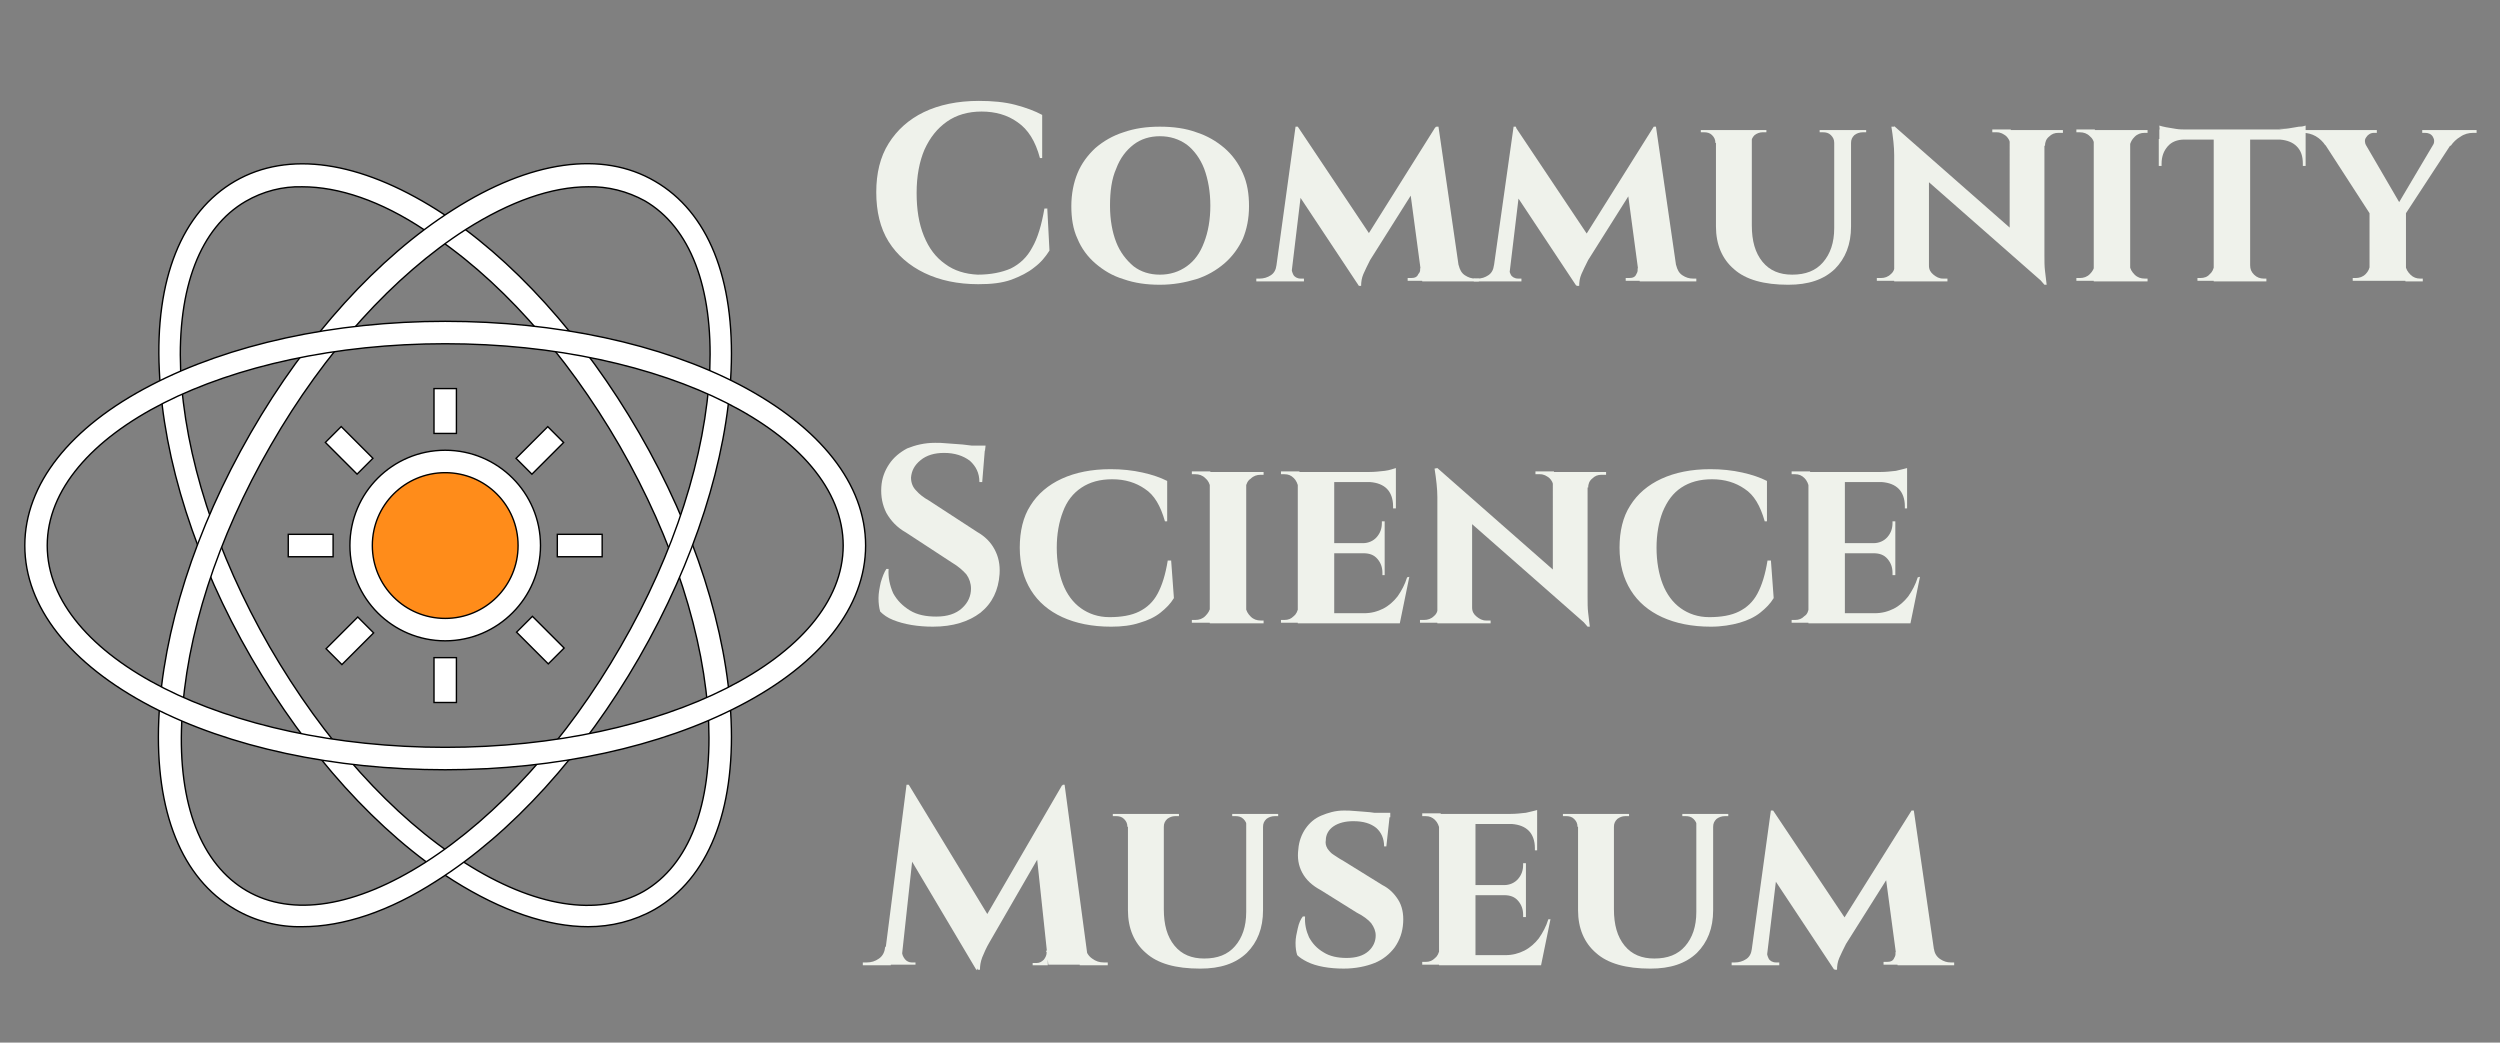 <?xml version="1.0" encoding="utf-8"?>
<!-- Generator: Adobe Illustrator 26.1.0, SVG Export Plug-In . SVG Version: 6.00 Build 0)  -->
<svg version="1.1" id="Camada_1" xmlns="http://www.w3.org/2000/svg" xmlns:xlink="http://www.w3.org/1999/xlink" x="0px" y="0px"
	 viewBox="0 0 446 186" style="enable-background:new 0 0 446 186;" xml:space="preserve">
<rect x="0" y="0" width="446" height="186" fill="#808080" stroke="none"/>
<style type="text/css">
	.st0{enable-background:new    ;}
	.st1{fill:#EFF2EB;}
	.st2{fill:#FFFFFF;stroke:#000000;stroke-width:0.25;stroke-miterlimit:10;}
	.st3{fill:#FFFFFF;stroke:#000000;stroke-width:0.25;stroke-miterlimit:10;}
	.st4{fill:#FF8C1A;stroke:#000000;stroke-width:0.25;stroke-miterlimit:10;}
</style>
<g id="logo_grande" transform="translate(0.125)">
	<g id="Componente_1_1" transform="translate(150)">
		<g>
			<g class="st0">
				<path class="st1" d="M36.7,37l0.4,7.7c-0.7,1.1-1.5,2.1-2.7,3c-1.1,0.9-2.5,1.6-4.1,2.2c-1.7,0.6-3.6,0.8-5.9,0.8
					c-3.7,0-6.9-0.7-9.6-2c-2.7-1.3-4.9-3.2-6.4-5.6c-1.5-2.4-2.2-5.4-2.2-8.8s0.7-6.3,2.2-8.7s3.6-4.3,6.3-5.6c2.7-1.3,6-2,9.8-2
					c2.4,0,4.6,0.2,6.5,0.7s3.5,1.1,4.8,1.8v7.7h-0.4c-0.8-3-2.1-5.1-4-6.4c-1.8-1.3-4-1.9-6.4-1.9s-4.5,0.6-6.2,1.8s-3,2.8-4,5
					c-0.9,2.1-1.4,4.7-1.4,7.7s0.4,5.5,1.3,7.7s2.1,3.8,3.8,5c1.6,1.2,3.6,1.8,5.8,1.9c2.3,0,4.3-0.4,5.9-1.1c1.6-0.8,2.9-2,3.8-3.7
					c1-1.7,1.7-4.1,2.2-7h0.5V37z"/>
				<path class="st1" d="M56.8,22.6c2.4,0,4.6,0.3,6.5,1c1.9,0.6,3.6,1.6,5,2.8c1.4,1.2,2.5,2.7,3.3,4.5c0.8,1.8,1.1,3.7,1.1,5.9
					s-0.4,4.1-1.1,5.8c-0.8,1.7-1.9,3.2-3.3,4.4s-3.1,2.2-5,2.8c-2,0.6-4.1,1-6.5,1s-4.5-0.3-6.5-1c-2-0.6-3.6-1.6-5-2.8
					s-2.5-2.7-3.2-4.4c-0.8-1.7-1.1-3.7-1.1-5.8c0-2.2,0.4-4.2,1.1-5.9c0.7-1.7,1.8-3.2,3.2-4.5c1.4-1.2,3.1-2.2,5-2.8
					C52.3,22.9,54.4,22.6,56.8,22.6z M56.8,49c1.8,0,3.4-0.5,4.8-1.5s2.4-2.4,3.1-4.3c0.7-1.8,1.1-4,1.1-6.5s-0.4-4.7-1.1-6.6
					c-0.7-1.8-1.8-3.3-3.1-4.3c-1.4-1-3-1.5-4.8-1.5s-3.4,0.5-4.7,1.5s-2.4,2.4-3.1,4.3c-0.8,1.8-1.1,4-1.1,6.6
					c0,2.5,0.4,4.7,1.1,6.5s1.8,3.2,3.1,4.3C53.4,48.5,55,49,56.8,49z"/>
				<path class="st1" d="M78.4,47.3v2.9H74v-0.5h0.6c0.7,0,1.4-0.2,2-0.6c0.6-0.4,0.9-1,1-1.8C77.6,47.3,78.4,47.3,78.4,47.3z
					 M81,22.6h0.4l1.5,4.3l-2.8,23.3h-2.9L81,22.6z M80.3,47.9c0,0.3,0.1,0.7,0.3,1.1c0.2,0.4,0.7,0.7,1.3,0.7h0.6v0.5h-2.7l0.3-2.2
					L80.3,47.9L80.3,47.9z M81.4,22.6l13.3,19.9L92.3,51l-12-18.1L81.4,22.6z M106,22.6l0.4,4.6L94.3,46.4c-0.5,1-0.9,1.8-1.2,2.5
					c-0.3,0.7-0.4,1.4-0.4,2.1h-0.4l-1.8-3.7L106,22.6z M103.2,47.9h0.3l0.3,2.2H101v-0.5h0.6c0.7,0,1.1-0.2,1.3-0.7
					C103.2,48.6,103.3,48.2,103.2,47.9z M106.5,22.6l4,27.6h-6.9l-2.2-16.4l4.7-11.2C106.1,22.6,106.5,22.6,106.5,22.6z M109.2,47.3
					h0.9c0.2,0.8,0.5,1.4,1.1,1.8c0.6,0.4,1.2,0.6,1.9,0.6h0.6v0.5h-4.4L109.2,47.3L109.2,47.3z"/>
				<path class="st1" d="M117.2,47.3v2.9h-4.4v-0.5h0.6c0.8,0,1.4-0.2,2-0.6c0.6-0.4,0.9-1,1-1.8C116.4,47.3,117.2,47.3,117.2,47.3z
					 M119.9,22.6h0.4l1.5,4.3L119,50.2h-3L119.9,22.6z M119.1,47.9c0,0.3,0.1,0.7,0.3,1.1c0.2,0.4,0.7,0.7,1.3,0.7h0.6v0.5h-2.7
					l0.3-2.2L119.1,47.9L119.1,47.9z M120.2,22.6l13.3,19.9l-2.4,8.5l-12-18.1L120.2,22.6z M144.9,22.6l0.4,4.6l-12.1,19.2
					c-0.5,1-0.9,1.8-1.2,2.5s-0.4,1.4-0.4,2.1h-0.4l-1.8-3.7L144.9,22.6z M142,47.9h0.3l0.3,2.2h-2.7v-0.5h0.6
					c0.7,0,1.1-0.2,1.3-0.7C142,48.6,142.1,48.2,142,47.9z M145.3,22.6l4,27.6h-6.9l-2.2-16.4l4.7-11.2
					C144.9,22.6,145.3,22.6,145.3,22.6z M148,47.3h0.9c0.2,0.8,0.5,1.4,1.1,1.8c0.6,0.4,1.2,0.6,1.9,0.6h0.6v0.5H148V47.3z"/>
				<path class="st1" d="M156,23.2v2.3h-0.1c0-0.6-0.2-1-0.6-1.4c-0.4-0.4-0.9-0.5-1.4-0.5h-0.6v-0.4H156z M162.4,23.2v17
					c0,2.8,0.6,4.9,1.9,6.5c1.3,1.6,3.1,2.3,5.3,2.3c2.4,0,4.2-0.7,5.5-2.2s2-3.5,2-6.1V23.2h3v17.2c0,3.2-1,5.7-2.9,7.6
					c-2,1.9-4.7,2.8-8.3,2.8c-4.3,0-7.6-0.9-9.7-2.8c-2.1-1.8-3.2-4.4-3.2-7.6V23.2H162.4z M165,23.2v0.4h-0.7c-0.5,0-1,0.2-1.4,0.5
					c-0.4,0.4-0.6,0.8-0.6,1.4h-0.1v-2.3H165z M177.2,23.2v2.3h-0.1c0-0.6-0.2-1-0.6-1.4c-0.4-0.4-0.9-0.5-1.4-0.5h-0.6v-0.4H177.2z
					 M182.8,23.2v0.4h-0.6c-0.6,0-1.1,0.2-1.5,0.5c-0.4,0.4-0.6,0.8-0.6,1.4H180v-2.3H182.8z"/>
				<path class="st1" d="M188,47.4v2.7h-3.3v-0.5h0.7c0.7,0,1.3-0.2,1.8-0.7c0.5-0.4,0.7-1,0.7-1.6L188,47.4L188,47.4z M187.8,22.5
					l6.2,6.8v20.9h-6.2V27.7c0-1.5-0.2-3.2-0.5-5.1h0.5V22.5z M187.8,22.5l26.4,23.2l0.5,5l-26.4-23.2L187.8,22.5z M194,47.4
					c0,0.7,0.3,1.2,0.8,1.6c0.5,0.4,1,0.7,1.7,0.7h0.8v0.5H194V47.4L194,47.4z M208.5,25.9c0-0.7-0.3-1.2-0.7-1.6
					c-0.5-0.4-1-0.7-1.7-0.7h-0.8v-0.5h3.3L208.5,25.9L208.5,25.9z M214.6,23.2v22.3c0,1,0,2,0.1,2.8s0.2,1.6,0.3,2.5h-0.4l-6.2-7.2
					V23.2H214.6z M214.5,25.9v-2.7h3.4v0.5h-0.8c-0.7,0-1.2,0.2-1.7,0.7c-0.5,0.4-0.7,1-0.7,1.6h-0.2V25.9z"/>
				<path class="st1" d="M223.6,26h-0.1c0-0.7-0.3-1.3-0.8-1.7c-0.5-0.5-1.1-0.7-1.8-0.7c0,0-0.2,0-0.6,0v-0.5h3.3L223.6,26
					L223.6,26z M223.6,47.3v2.8h-3.3v-0.5c0.4,0,0.6,0,0.6,0c0.7,0,1.3-0.2,1.8-0.7s0.8-1,0.8-1.7h0.1V47.3z M229.9,23.2v27h-6.5
					v-27H229.9z M229.8,26v-2.8h3.2v0.5c-0.3,0-0.5,0-0.5,0c-0.7,0-1.3,0.2-1.8,0.7S230,25.3,229.8,26L229.8,26z M229.8,47.3
					L229.8,47.3c0.1,0.7,0.4,1.2,0.9,1.7s1.1,0.7,1.8,0.7c0.3,0,0.5,0,0.5,0v0.5h-3.2V47.3z"/>
				<path class="st1" d="M235.1,22.4c0.3,0.1,0.7,0.2,1.2,0.3c0.5,0.1,1.1,0.2,1.8,0.3c0.6,0.1,1.2,0.1,1.8,0.1l-4.7,0.5L235.1,22.4
					L235.1,22.4z M261.2,23.1v1.8h-26.1v-1.8H261.2z M239.6,24.8v0.1c-1.3,0-2.3,0.4-3,1.2c-0.7,0.8-1.1,1.8-1.1,3.1v0.4H235v-4.8
					H239.6z M244.9,47.3v2.8h-3v-0.5h0.5c0.7,0,1.3-0.2,1.7-0.7C244.5,48.6,244.8,48,244.9,47.3L244.9,47.3z M251.3,23.3v26.9h-6.5
					V23.3H251.3z M251.2,47.3h0.1c0,0.7,0.2,1.2,0.7,1.7s1.1,0.7,1.7,0.7h0.5v0.5h-3.1L251.2,47.3L251.2,47.3z M261.2,22.4v1.1
					l-4.8-0.5c0.6,0,1.2,0,1.8-0.1c0.7-0.1,1.3-0.2,1.8-0.3C260.6,22.6,260.9,22.5,261.2,22.4z M261.2,24.8v4.8h-0.5v-0.4
					c0-1.3-0.3-2.3-1.1-3.1c-0.7-0.7-1.7-1.1-3-1.2v-0.1C256.6,24.8,261.2,24.8,261.2,24.8z"/>
				<path class="st1" d="M272,26l-7.3-0.1c-0.4-0.6-1-1.2-1.7-1.6s-1.5-0.6-2.3-0.6h-0.5v-0.5h13.7v0.5h-0.5c-0.6,0-1.1,0.3-1.4,0.8
					C271.7,24.9,271.7,25.4,272,26z M270.4,23.2l8.5,14.6l-6,0.7L263,23.2H270.4z M272.8,47.3v2.8h-3.2v-0.5c0,0,0.2,0,0.5,0
					c0.7,0,1.3-0.2,1.8-0.7s0.7-1,0.8-1.7h0.1V47.3z M279.1,37.9v12.2h-6.5V38L279.1,37.9z M285.5,23.2h3.3l-10.2,15.6l-2.1-0.4
					L285.5,23.2z M279,47.3L279,47.3c0.1,0.7,0.4,1.2,0.9,1.7s1.1,0.7,1.7,0.7h0.5v0.5H279V47.3z M283.9,26c0.3-0.6,0.3-1.1,0-1.6
					s-0.8-0.7-1.4-0.7H282v-0.5h9.7v0.5h-0.6c-0.8,0-1.6,0.2-2.3,0.7c-0.7,0.4-1.3,1-1.7,1.6H283.9z"/>
			</g>
		</g>
		<g>
			<g class="st0">
				<path class="st1" d="M16.7,79c0.6,0,1.3,0,2.2,0.1s1.8,0.1,2.7,0.2s1.8,0.2,2.5,0.3c0.7,0.1,1.2,0.2,1.5,0.3L25.1,86h-0.5
					c0-1.6-0.6-2.8-1.7-3.8c-1.2-0.9-2.7-1.4-4.6-1.4c-1.7,0-3.1,0.4-4.2,1.3s-1.6,1.9-1.7,3.1c0,0.9,0.3,1.7,0.9,2.3
					c0.6,0.7,1.4,1.3,2.3,1.8l8.6,5.6c1.4,0.8,2.4,1.8,3.1,3.1c0.7,1.3,1,2.7,0.9,4.4c-0.2,2.9-1.3,5.2-3.4,6.9
					c-2.1,1.6-4.9,2.5-8.5,2.5c-1.3,0-2.6-0.1-3.8-0.3c-1.2-0.2-2.3-0.5-3.3-0.9s-1.7-0.9-2.3-1.5c-0.2-0.7-0.3-1.5-0.3-2.4
					s0.2-1.9,0.4-2.8c0.3-1,0.6-1.8,1-2.4h0.4c-0.1,1.5,0.2,2.9,0.8,4.3c0.7,1.3,1.7,2.3,3,3.1c1.3,0.8,2.9,1.1,4.7,1.1
					c2,0,3.5-0.5,4.6-1.5s1.6-2.2,1.6-3.5c0-0.9-0.3-1.8-0.8-2.5c-0.6-0.7-1.5-1.5-2.7-2.2L11.5,95c-1.6-0.9-2.7-2.1-3.5-3.5
					c-0.7-1.4-1-2.9-0.9-4.6c0.1-1.6,0.6-2.9,1.4-4.1s1.9-2.1,3.2-2.8C13.2,79.4,14.8,79,16.7,79z M25.7,79.5l-0.1,0.9h-5.3v-0.9
					H25.7z"/>
				<path class="st1" d="M58.8,99.9l0.5,6.8c-0.6,1-1.4,1.8-2.4,2.6c-1,0.8-2.3,1.4-3.7,1.8c-1.5,0.5-3.2,0.7-5.1,0.7
					c-3.4,0-6.3-0.6-8.7-1.7s-4.3-2.7-5.6-4.8c-1.3-2.1-2-4.6-2-7.6c0-2.9,0.6-5.5,1.9-7.5c1.3-2.1,3.2-3.7,5.6-4.8
					c2.4-1.1,5.3-1.7,8.7-1.7c2,0,3.9,0.2,5.7,0.6c1.8,0.4,3.2,0.9,4.4,1.5V93h-0.4c-0.8-2.8-1.9-4.7-3.6-5.8
					c-1.6-1.1-3.5-1.7-5.8-1.7c-2.2,0-4,0.5-5.5,1.5s-2.6,2.4-3.3,4.3c-0.7,1.8-1.1,4-1.1,6.4c0,2.5,0.4,4.7,1.1,6.5
					c0.7,1.8,1.8,3.3,3.2,4.3s3.1,1.6,5.1,1.6c2.1,0,3.9-0.3,5.3-1s2.5-1.7,3.3-3.2s1.4-3.4,1.8-5.9h0.6V99.9z"/>
				<path class="st1" d="M65.8,87L65.8,87c-0.1-0.7-0.4-1.3-0.9-1.7c-0.5-0.5-1.1-0.7-1.8-0.7c0,0-0.2,0-0.6,0v-0.5h3.3V87z
					 M65.8,108.3v2.8h-3.3v-0.5c0.4,0,0.6,0,0.6,0c0.7,0,1.3-0.2,1.8-0.7S65.7,108.9,65.8,108.3L65.8,108.3L65.8,108.3z M72.2,84.2
					v27h-6.5v-27H72.2z M72.1,87v-2.8h3.2v0.5c-0.3,0-0.5,0-0.5,0c-0.7,0-1.3,0.2-1.8,0.7C72.5,85.7,72.2,86.3,72.1,87L72.1,87z
					 M72.1,108.3L72.1,108.3c0.1,0.7,0.4,1.2,0.9,1.7s1.1,0.7,1.8,0.7c0.3,0,0.5,0,0.5,0v0.5h-3.2C72.1,111.2,72.1,108.3,72.1,108.3
					z"/>
				<path class="st1" d="M81.5,87L81.5,87c-0.1-0.7-0.4-1.3-0.8-1.7c-0.5-0.5-1-0.7-1.7-0.7c0,0-0.2,0-0.6,0v-0.5h3.3L81.5,87z
					 M81.5,108.3l0.2,2.8h-3.3v-0.5c0.4,0,0.6,0,0.6,0c0.7,0,1.2-0.2,1.7-0.7C81.1,109.6,81.4,109,81.5,108.3L81.5,108.3z
					 M87.9,84.2v27h-6.5v-27H87.9z M98.9,84.2V86H87.8v-1.8H98.9z M96.9,96.9v1.8h-9.1v-1.8H96.9z M98.4,109.4l1,1.8H87.7v-1.8H98.4
					z M101.3,102.9l-1.7,8.3h-7.8l1.4-1.8c1.3,0,2.4-0.3,3.4-0.8s1.9-1.3,2.6-2.2c0.7-1,1.3-2.1,1.7-3.4L101.3,102.9L101.3,102.9z
					 M96.9,93v4H93v-0.1c1,0,1.9-0.4,2.5-1.1s0.9-1.5,0.9-2.5V93H96.9z M96.9,98.6v4h-0.4v-0.4c0-1-0.3-1.8-0.9-2.5s-1.4-1-2.5-1
					v-0.1H96.9z M98.9,83.5v1.1l-4.7-0.4c0.9,0,1.8-0.1,2.7-0.2S98.5,83.6,98.9,83.5z M98.9,85.9v4.8h-0.5v-0.4
					c0-1.3-0.4-2.4-1.1-3.1s-1.7-1.1-3-1.2v-0.1C94.3,85.9,98.9,85.9,98.9,85.9z"/>
				<path class="st1" d="M106.5,108.4v2.7h-3.3v-0.5h0.7c0.7,0,1.3-0.2,1.8-0.7c0.5-0.4,0.7-1,0.7-1.6L106.5,108.4L106.5,108.4z
					 M106.3,83.5l6.2,6.8v20.9h-6.2V88.7c0-1.5-0.2-3.2-0.5-5.1L106.3,83.5L106.3,83.5z M106.3,83.5l26.4,23.2l0.5,5l-26.4-23.2
					L106.3,83.5z M112.5,108.4c0,0.7,0.3,1.2,0.8,1.6s1,0.7,1.7,0.7h0.8v0.5h-3.3V108.4L112.5,108.4z M127,86.9
					c0-0.7-0.3-1.2-0.7-1.6c-0.5-0.4-1-0.7-1.7-0.7h-0.8v-0.5h3.3L127,86.9L127,86.9z M133.1,84.2v22.3c0,1,0,2,0.1,2.8
					s0.2,1.6,0.3,2.5h-0.4l-6.2-7.2V84.2H133.1z M133,86.9v-2.7h3.4v0.5h-0.8c-0.7,0-1.2,0.2-1.7,0.7c-0.5,0.4-0.7,1-0.7,1.6
					L133,86.9L133,86.9z"/>
				<path class="st1" d="M165.8,99.9l0.5,6.8c-0.6,1-1.4,1.8-2.4,2.6c-1,0.8-2.3,1.4-3.7,1.8s-3.2,0.7-5.1,0.7
					c-3.4,0-6.3-0.6-8.7-1.7s-4.3-2.7-5.6-4.8c-1.3-2.1-2-4.6-2-7.6c0-2.9,0.6-5.5,1.9-7.5c1.3-2.1,3.2-3.7,5.6-4.8s5.3-1.7,8.7-1.7
					c2,0,3.9,0.2,5.7,0.6s3.2,0.9,4.4,1.5V93h-0.4c-0.8-2.8-1.9-4.7-3.6-5.8c-1.6-1.1-3.5-1.7-5.8-1.7c-2.2,0-4,0.5-5.5,1.5
					s-2.5,2.4-3.3,4.3c-0.7,1.8-1.1,4-1.1,6.4c0,2.5,0.4,4.7,1.1,6.5c0.7,1.8,1.8,3.3,3.2,4.3s3.1,1.6,5.1,1.6c2.1,0,3.9-0.3,5.3-1
					c1.4-0.7,2.5-1.7,3.3-3.2s1.4-3.4,1.8-5.9h0.6V99.9z"/>
				<path class="st1" d="M172.6,87L172.6,87c-0.1-0.7-0.4-1.3-0.8-1.7c-0.5-0.5-1-0.7-1.7-0.7c0,0-0.2,0-0.6,0v-0.5h3.3L172.6,87z
					 M172.6,108.3l0.2,2.8h-3.3v-0.5c0.4,0,0.6,0,0.6,0c0.7,0,1.2-0.2,1.7-0.7C172.3,109.6,172.5,109,172.6,108.3L172.6,108.3z
					 M179,84.2v27h-6.5v-27H179z M190.1,84.2V86H179v-1.8H190.1z M188,96.9v1.8h-9.1v-1.8H188z M189.6,109.4l1,1.8h-11.7v-1.8H189.6
					z M192.4,102.9l-1.7,8.3h-7.8l1.4-1.8c1.3,0,2.4-0.3,3.4-0.8s1.9-1.3,2.6-2.2c0.7-1,1.3-2.1,1.7-3.4L192.4,102.9L192.4,102.9z
					 M188,93v4h-3.9v-0.1c1,0,1.9-0.4,2.5-1.1s0.9-1.5,0.9-2.5V93H188z M188,98.6v4h-0.5v-0.4c0-1-0.3-1.8-0.9-2.5s-1.4-1-2.5-1
					v-0.1H188z M190.1,83.5v1.1l-4.7-0.4c0.9,0,1.8-0.1,2.7-0.2C189,83.8,189.7,83.6,190.1,83.5z M190.1,85.9v4.8h-0.4v-0.4
					c0-1.3-0.4-2.4-1.1-3.1c-0.7-0.7-1.7-1.1-3-1.2v-0.1C185.6,85.9,190.1,85.9,190.1,85.9z"/>
			</g>
		</g>
		<g>
			<g class="st0">
				<path class="st1" d="M8.8,168.9v3.3h-5v-0.5c0,0,0.3,0,0.7,0c0.8,0,1.5-0.2,2.2-0.7s1-1.2,1.1-2.1H8.8z M11.6,140H12l1.6,4.5
					l-3,27.6H7.5L11.6,140z M10.8,169.6C10.8,169.6,10.8,169.7,10.8,169.6c0,0.1,0,0.2,0,0.2c0,0.5,0.2,0.9,0.5,1.3
					c0.3,0.4,0.8,0.6,1.2,0.6h0.7v0.4h-2.7v-2.6h0.3V169.6z M12,140l14.7,24.2l-2.6,8.9l-13.3-22.4L12,140z M39.4,140l0.4,4.9
					l-13.4,23.2c-0.6,1-1,2-1.3,2.7c-0.3,0.8-0.4,1.5-0.4,2.2h-0.4l-1.8-3.9L39.4,140z M36.5,169.6h0.3v2.6h-2.7v-0.4h0.7
					c0.5,0,0.9-0.2,1.3-0.6c0.3-0.4,0.5-0.8,0.5-1.3C36.5,169.8,36.5,169.7,36.5,169.6C36.5,169.7,36.5,169.6,36.5,169.6z M39.8,140
					l4.3,32.1h-7.2l-2.2-20.7l4.8-11.4L39.8,140L39.8,140z M42.6,168.9h0.9c0.1,0.9,0.5,1.6,1.2,2.1s1.3,0.7,2.1,0.7h0.7v0.5h-5
					L42.6,168.9L42.6,168.9z"/>
				<path class="st1" d="M51.1,145.2v2.3H51c0-0.6-0.2-1-0.6-1.4s-0.9-0.5-1.4-0.5h-0.6v-0.4L51.1,145.2L51.1,145.2z M57.5,145.2v17
					c0,2.8,0.6,4.9,1.9,6.5s3.1,2.3,5.3,2.3c2.4,0,4.2-0.7,5.5-2.2s2-3.5,2-6.1v-17.5h3v17.2c0,3.2-1,5.7-2.9,7.6
					c-2,1.9-4.7,2.8-8.3,2.8c-4.4,0-7.6-0.9-9.7-2.8c-2.1-1.8-3.2-4.4-3.2-7.6v-17.2H57.5z M60.2,145.2v0.4h-0.7
					c-0.5,0-1,0.2-1.4,0.5c-0.4,0.4-0.6,0.8-0.6,1.4h-0.1v-2.3L60.2,145.2L60.2,145.2z M72.4,145.2v2.3h-0.1c0-0.6-0.2-1-0.6-1.4
					s-0.9-0.5-1.4-0.5h-0.6v-0.4L72.4,145.2L72.4,145.2z M77.9,145.2v0.4h-0.6c-0.6,0-1.1,0.2-1.5,0.5c-0.4,0.4-0.6,0.8-0.6,1.4
					h-0.1v-2.3L77.9,145.2L77.9,145.2z"/>
				<path class="st1" d="M89.6,144.6c0.6,0,1.3,0,2.2,0.1c0.9,0.1,1.7,0.1,2.5,0.2c0.8,0.1,1.6,0.2,2.2,0.3s1.1,0.2,1.3,0.3
					l-0.6,5.5h-0.4c0-1.4-0.5-2.5-1.4-3.3c-1-0.8-2.3-1.2-4.1-1.2c-1.4,0-2.6,0.3-3.5,0.9s-1.4,1.5-1.4,2.5c-0.1,0.5,0,1,0.3,1.5
					c0.3,0.4,0.6,0.8,1.1,1.1s1,0.7,1.6,1l7.1,4.4c1.2,0.6,2.1,1.5,2.8,2.6c0.7,1.1,1,2.5,0.9,4.1c-0.1,1.7-0.6,3.1-1.5,4.4
					c-0.9,1.2-2.1,2.2-3.6,2.8s-3.4,1-5.5,1c-1.3,0-2.5-0.1-3.6-0.3s-2.1-0.5-2.9-0.9s-1.4-0.8-1.8-1.2c-0.2-0.6-0.3-1.3-0.3-2.2
					s0.2-1.7,0.4-2.6c0.2-0.9,0.5-1.6,0.9-2.1h0.4c-0.1,1.3,0.2,2.6,0.7,3.7c0.6,1.1,1.4,2,2.6,2.7c1.1,0.7,2.5,1,4.1,1
					c1.7,0,3-0.4,3.9-1.2s1.3-1.8,1.3-2.8c0-0.8-0.3-1.5-0.8-2.2c-0.5-0.6-1.4-1.3-2.6-1.9l-6.4-4c-1.5-0.8-2.6-1.8-3.3-3.1
					s-0.9-2.7-0.7-4.2c0.1-1.4,0.6-2.7,1.3-3.7s1.6-1.8,2.8-2.3S88.1,144.6,89.6,144.6z M97.9,145v0.8H93V145H97.9z"/>
				<path class="st1" d="M106.7,148L106.7,148c-0.1-0.7-0.4-1.3-0.8-1.7c-0.5-0.5-1-0.7-1.7-0.7c0,0-0.2,0-0.6,0v-0.5h3.3L106.7,148
					z M106.7,169.3l0.2,2.8h-3.3v-0.5c0.4,0,0.6,0,0.6,0c0.7,0,1.2-0.2,1.7-0.7C106.3,170.6,106.6,170,106.7,169.3L106.7,169.3z
					 M113.1,145.2v27h-6.5v-27H113.1z M124.1,145.2v1.8H113v-1.8H124.1z M122.1,157.9v1.8H113v-1.8H122.1z M123.6,170.4l1,1.8H113
					v-1.8H123.6z M126.5,163.9l-1.7,8.3H117l1.4-1.8c1.3,0,2.4-0.3,3.4-0.8s1.9-1.3,2.6-2.2c0.7-1,1.3-2.1,1.7-3.4h0.4V163.9z
					 M122.1,154v4h-3.9v-0.1c1,0,1.9-0.4,2.5-1.1s0.9-1.5,0.9-2.5V154H122.1z M122.1,159.6v4h-0.5v-0.4c0-1-0.3-1.8-0.9-2.5
					s-1.4-1-2.5-1v-0.1H122.1z M124.1,144.5v1.1l-4.7-0.4c0.9,0,1.8-0.1,2.7-0.2C123.1,144.8,123.7,144.6,124.1,144.5z M124.1,146.9
					v4.8h-0.4v-0.4c0-1.3-0.4-2.4-1.1-3.1c-0.7-0.7-1.7-1.1-3-1.2v-0.1H124.1z"/>
				<path class="st1" d="M131.4,145.2v2.3h-0.1c0-0.6-0.2-1-0.6-1.4c-0.4-0.4-0.9-0.5-1.4-0.5h-0.6v-0.4L131.4,145.2L131.4,145.2z
					 M137.8,145.2v17c0,2.8,0.6,4.9,1.9,6.5c1.3,1.6,3.1,2.3,5.3,2.3c2.4,0,4.2-0.7,5.5-2.2s2-3.5,2-6.1v-17.5h3v17.2
					c0,3.2-1,5.7-2.9,7.6c-2,1.9-4.7,2.8-8.3,2.8c-4.3,0-7.6-0.9-9.7-2.8c-2.1-1.8-3.2-4.4-3.2-7.6v-17.2H137.8z M140.5,145.2v0.4
					h-0.7c-0.5,0-1,0.2-1.4,0.5c-0.4,0.4-0.6,0.8-0.6,1.4h-0.1v-2.3L140.5,145.2L140.5,145.2z M152.7,145.2v2.3h-0.1
					c0-0.6-0.2-1-0.6-1.4c-0.4-0.4-0.9-0.5-1.4-0.5H150v-0.4L152.7,145.2L152.7,145.2z M158.2,145.2v0.4h-0.6
					c-0.6,0-1.1,0.2-1.5,0.5c-0.4,0.4-0.6,0.8-0.6,1.4h-0.1v-2.3L158.2,145.2L158.2,145.2z"/>
				<path class="st1" d="M163.2,169.3v2.9h-4.4v-0.5h0.6c0.7,0,1.4-0.2,2-0.6c0.6-0.4,0.9-1,1-1.8L163.2,169.3L163.2,169.3z
					 M165.8,144.6h0.4l1.5,4.3l-2.8,23.3H162L165.8,144.6z M165.1,169.9c0,0.3,0.1,0.7,0.3,1.1c0.2,0.4,0.7,0.7,1.3,0.7h0.6v0.5
					h-2.7l0.3-2.2h0.2V169.9z M166.2,144.6l13.3,19.9l-2.4,8.5l-12-18.1L166.2,144.6z M190.9,144.6l0.4,4.6l-12.1,19.2
					c-0.5,1-0.9,1.8-1.2,2.5s-0.4,1.4-0.4,2.1h-0.4l-1.8-3.7L190.9,144.6z M188,169.9h0.3l0.3,2.2h-2.7v-0.5h0.6
					c0.7,0,1.1-0.2,1.3-0.7C188,170.6,188.1,170.2,188,169.9z M191.3,144.6l4,27.6h-6.9l-2.2-16.4l4.7-11.2L191.3,144.6L191.3,144.6
					z M194,169.3h0.9c0.1,0.8,0.5,1.4,1.1,1.8c0.6,0.4,1.2,0.6,1.9,0.6h0.6v0.5H194V169.3z"/>
			</g>
		</g>
	</g>
	<g id="icon-1719742white" transform="translate(-53 -36.876)">
		<rect id="Retângulo_1" x="130.3" y="154.2" class="st2" width="4" height="8"/>
		<rect id="Retângulo_2" x="130.3" y="106.2" class="st2" width="4" height="8"/>
		<rect id="Retângulo_3" x="104.3" y="132.2" class="st2" width="8" height="4"/>
		<rect id="Retângulo_4" x="152.3" y="132.2" class="st2" width="8" height="4"/>
		
			<rect id="Retângulo_5" x="147.3" y="147.1" transform="matrix(0.707 -0.707 0.707 0.707 -63.112 149.798)" class="st3" width="4" height="8"/>
		
			<rect id="Retângulo_6" x="113.2" y="113.2" transform="matrix(0.707 -0.707 0.707 0.707 -49.144 115.805)" class="st3" width="4" height="8"/>
		
			<rect id="Retângulo_7" x="111.3" y="149.2" transform="matrix(0.707 -0.707 0.707 0.707 -73.128 125.816)" class="st3" width="8" height="4"/>
		
			<rect id="Retângulo_8" x="145.2" y="115.2" transform="matrix(0.707 -0.707 0.707 0.707 -39.163 139.856)" class="st3" width="8" height="4"/>
		<path id="Caminho_2" class="st2" d="M157.8,202.2c-7.2,0-15.4-2.8-24-8.2c-13.4-8.5-26.2-22.7-36.1-39.8S82,118.9,81.3,103
			c-0.8-16.3,4-28.3,13.5-33.8s22.2-3.6,36,5.1c13.4,8.5,26.2,22.7,36.1,39.8s15.7,35.3,16.4,51.2c0.7,16.3-4.1,28.3-13.6,33.8
			C166,201.2,161.9,202.2,157.8,202.2z M106.8,70.2c-3.5-0.1-7,0.8-10.1,2.6c-8.1,4.7-12.2,15.4-11.6,30.1
			c0.7,15.2,6.3,32.7,15.9,49.4c9.6,16.6,21.9,30.3,34.8,38.5c12.4,7.9,23.8,9.7,31.9,5.1c8.1-4.7,12.2-15.4,11.6-30.1
			c-0.7-15.2-6.3-32.7-15.9-49.4c-9.6-16.6-21.9-30.3-34.8-38.5C120.8,72.7,113.3,70.2,106.8,70.2z"/>
		<path id="Caminho_3" class="st2" d="M106.8,202.2c-4.2,0.1-8.4-1-12-3.1c-9.5-5.5-14.3-17.4-13.6-33.8c0.7-15.8,6.5-34,16.4-51.2
			s22.7-31.3,36.1-39.8c13.8-8.8,26.6-10.6,36-5.1c9.5,5.5,14.3,17.4,13.6,33.8c-0.7,15.8-6.5,34-16.4,51.2s-22.7,31.3-36.1,39.8
			C122.3,199.5,114.1,202.2,106.8,202.2z M157.8,70.2c-6.5,0-13.9,2.6-21.8,7.6c-12.8,8.2-25.2,21.8-34.8,38.5
			c-9.6,16.6-15.2,34.1-15.9,49.4c-0.7,14.7,3.5,25.4,11.6,30.1s19.4,2.9,31.9-5.1c12.8-8.2,25.2-21.8,34.8-38.5
			c9.6-16.6,15.2-34.1,15.9-49.4c0.6-14.7-3.5-25.4-11.6-30.1C164.8,71,161.3,70.1,157.8,70.2z"/>
		<path id="Caminho_4" class="st2" d="M132.3,174.2c-19.8,0-38.5-4-52.5-11.3c-14.5-7.6-22.5-17.8-22.5-28.7s8-21.1,22.5-28.6
			c14-7.3,32.7-11.4,52.5-11.4s38.5,4,52.5,11.3c14.5,7.6,22.5,17.8,22.5,28.7s-8,21.1-22.5,28.6
			C170.8,170.1,152.1,174.2,132.3,174.2z M132.3,98.2c-39.1,0-71,16.1-71,36s31.9,36,71,36s71-16.1,71-36S171.4,98.2,132.3,98.2z"/>
		<circle id="Elipse_1" class="st4" cx="132.3" cy="134.2" r="15"/>
		<path id="Caminho_5" class="st2" d="M132.3,151.2c-9.4,0-17-7.6-17-17s7.6-17,17-17s17,7.6,17,17
			C149.3,143.5,141.7,151.2,132.3,151.2L132.3,151.2z M132.3,121.2c-7.2,0-13,5.8-13,13s5.8,13,13,13s13-5.8,13-13
			S139.5,121.2,132.3,121.2L132.3,121.2z"/>
	</g>
</g>
</svg>
